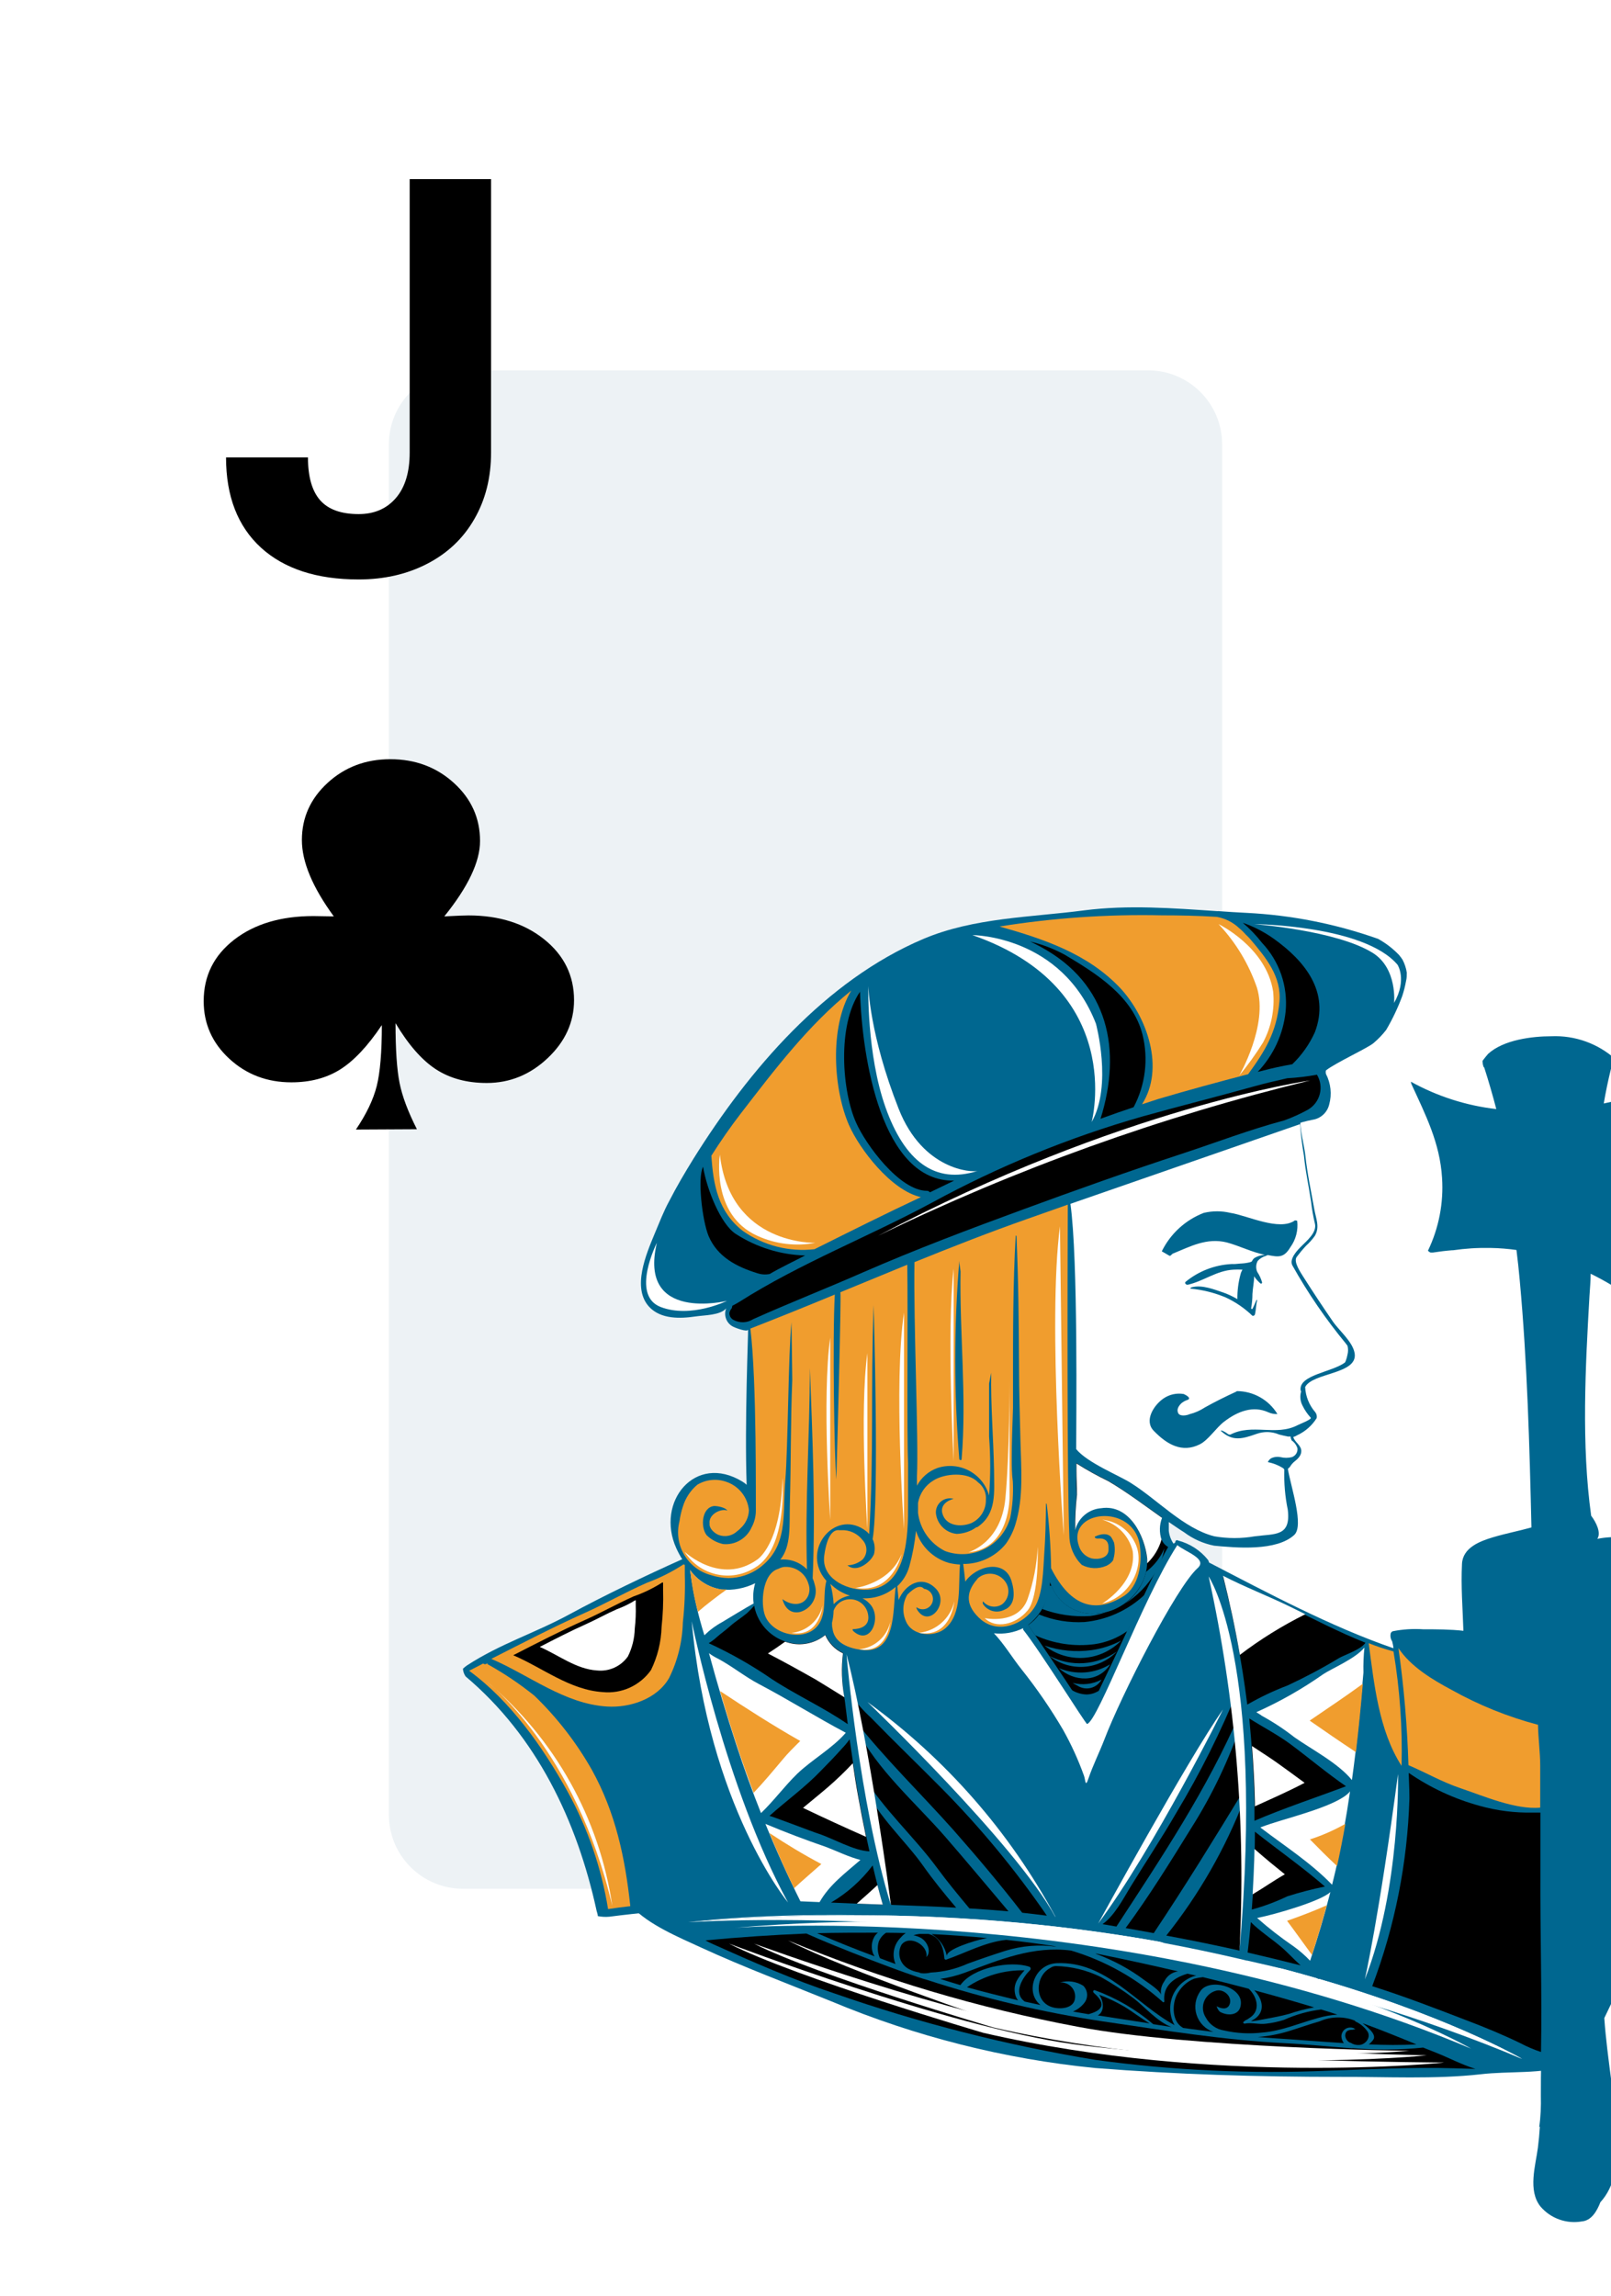 <svg width="87" height="124" viewBox="0 0 87 124" fill="none" xmlns="http://www.w3.org/2000/svg">
<g filter="url(#filter0_d)">
<path d="M1 4C1 1.791 2.791 0 5 0H82C84.209 0 86 1.791 86 4V118C86 120.209 84.209 122 82 122H5C2.791 122 1 120.209 1 118V4Z" fill="white"/>
</g>
<path d="M21 24C21 21.791 22.791 20 25 20H62C64.209 20 66 21.791 66 24V98C66 100.209 64.209 102 62 102H25C22.791 102 21 100.209 21 98V24Z" fill="#EDF2F5"/>
<path d="M22.124 9.672H26.519V24.438C26.519 25.795 26.216 26.996 25.61 28.041C25.015 29.076 24.17 29.877 23.076 30.443C21.982 31.01 20.747 31.293 19.37 31.293C17.114 31.293 15.356 30.722 14.097 29.579C12.837 28.427 12.207 26.801 12.207 24.701H16.631C16.631 25.746 16.851 26.518 17.29 27.016C17.73 27.514 18.423 27.763 19.37 27.763C20.21 27.763 20.879 27.475 21.377 26.898C21.875 26.322 22.124 25.502 22.124 24.438V9.672Z" fill="black"/>
<path d="M22.515 60.983L19.22 61C19.788 60.162 20.163 59.376 20.347 58.642C20.53 57.908 20.621 56.814 20.621 55.358C19.863 56.488 19.116 57.285 18.377 57.751C17.638 58.217 16.758 58.45 15.735 58.45C14.422 58.45 13.304 58.025 12.383 57.175C11.461 56.325 11 55.288 11 54.065C11 52.703 11.549 51.597 12.648 50.746C13.746 49.896 15.173 49.471 16.929 49.471L18.027 49.489C16.878 47.917 16.303 46.543 16.303 45.367C16.303 44.156 16.767 43.125 17.695 42.275C18.623 41.425 19.75 41 21.076 41C22.427 41 23.573 41.428 24.513 42.284C25.454 43.14 25.924 44.185 25.924 45.419C25.924 46.537 25.28 47.894 23.993 49.489C24.649 49.454 25.085 49.437 25.299 49.437C26.954 49.437 28.317 49.868 29.39 50.729C30.463 51.591 31 52.686 31 54.013C31 55.201 30.527 56.243 29.58 57.14C28.633 58.036 27.534 58.485 26.284 58.485C25.211 58.485 24.296 58.237 23.538 57.743C22.781 57.248 22.054 56.418 21.36 55.254C21.36 56.686 21.433 57.763 21.578 58.485C21.723 59.207 22.035 60.039 22.515 60.983Z" fill="black"/>
<g clip-path="url(#clip0)">
<path d="M34.187 102.64C35.494 102.162 36.92 102.095 38.298 101.985C40.54 101.771 42.793 101.696 45.045 101.76C49.819 101.887 54.582 102.273 59.314 102.917C64.099 103.635 68.885 104.525 73.45 106.075C75.731 106.832 77.968 107.718 80.149 108.729C81.278 109.256 82.417 109.758 83.498 110.38C83.856 110.626 84.197 110.896 84.518 111.188C84.603 111.295 84.671 111.414 84.719 111.542C83.23 112.021 81.498 111.834 79.933 112.021C77.493 112.293 74.832 112.15 72.368 112.159C67.942 112.159 63.559 112.03 59.142 111.681C54.244 111.195 49.447 109.982 44.906 108.084C42.552 107.127 40.183 106.242 37.872 105.18C36.652 104.616 35.058 103.96 34.111 102.965C34.082 102.944 34.06 102.915 34.048 102.882C34.036 102.848 34.034 102.812 34.042 102.777C34.05 102.743 34.068 102.711 34.094 102.687C34.12 102.662 34.152 102.646 34.187 102.64Z" fill="#006790"/>
<path d="M38.508 104.993C40.647 105.95 42.815 106.907 45.049 107.648C49.64 109.249 54.359 110.451 59.156 111.241C63.328 111.813 67.543 112.008 71.751 111.824C74 111.753 76.277 111.628 78.522 111.695L79.68 111.729C78.957 111.504 78.201 111.112 77.622 110.882L76.856 110.576C75.6 110.707 74.334 110.718 73.076 110.609C73.025 110.617 72.974 110.617 72.923 110.609C71.722 110.523 70.53 110.394 69.43 110.342C66.08 110.174 62.845 109.643 59.544 109.16C56.327 108.677 53.157 107.929 50.064 106.921C49.107 106.673 45.188 105.161 43.547 104.419C41.719 104.493 39.902 104.616 38.097 104.788C38.226 104.86 38.365 104.931 38.508 104.993Z" fill="black"/>
<path d="M69.34 109.08C69.028 109.18 68.708 109.249 68.383 109.285C68.014 109.343 67.555 109.204 67.215 109.285C67.163 109.285 67.11 109.233 67.153 109.19C67.354 109.013 67.177 109.19 67.517 108.95C68.096 108.553 67.876 107.807 67.435 107.4C66.612 107.18 65.784 106.974 64.961 106.773C64.8 106.789 64.64 106.818 64.483 106.859C64.136 107.001 63.843 107.249 63.645 107.568C63.287 108.084 63.244 109.123 63.846 109.482C63.861 109.49 63.874 109.501 63.885 109.515C64.43 109.592 64.976 109.663 65.526 109.73C65.313 109.658 65.119 109.537 64.962 109.376C64.804 109.215 64.686 109.019 64.618 108.804C64.55 108.59 64.534 108.362 64.57 108.139C64.606 107.917 64.695 107.706 64.828 107.524C65.306 106.821 67.029 107.261 67.014 108.166C67.014 108.84 66.34 108.903 65.88 108.644C65.793 108.563 65.732 108.458 65.703 108.343C65.952 108.486 66.277 108.544 66.397 108.257C66.584 107.826 66.067 107.367 65.641 107.515C65.499 107.558 65.369 107.633 65.261 107.735C65.153 107.837 65.071 107.962 65.02 108.101C64.969 108.241 64.951 108.39 64.967 108.537C64.984 108.684 65.034 108.826 65.115 108.95C65.213 109.138 65.355 109.299 65.528 109.421C65.701 109.544 65.9 109.623 66.11 109.654C66.791 109.81 67.493 109.847 68.187 109.764C69.211 109.683 70.196 109.247 71.182 108.979C71.521 108.881 71.869 108.82 72.221 108.797L71.862 108.678L71.345 108.52C70.652 108.605 69.976 108.794 69.34 109.08Z" fill="black"/>
<path d="M70.967 108.405C69.895 108.079 68.813 107.773 67.732 107.481C68.21 107.96 68.378 108.721 67.622 109.108L67.555 109.151C67.703 109.151 67.856 109.118 68.033 109.089C68.564 108.984 69.086 108.902 69.608 108.759C70.051 108.607 70.505 108.489 70.967 108.405Z" fill="black"/>
<path d="M62.879 106.998C62.948 106.855 63.051 106.731 63.18 106.637C63.308 106.543 63.458 106.483 63.616 106.462C62.158 106.121 60.692 105.802 59.218 105.505H59.156C60.108 105.849 61.003 106.333 61.812 106.941C62.004 107.08 62.673 107.506 62.707 107.745C62.683 107.615 62.685 107.482 62.715 107.354C62.745 107.225 62.801 107.104 62.879 106.998Z" fill="black"/>
<path d="M62.879 108.084C62.879 108.093 62.876 108.102 62.871 108.11C62.866 108.118 62.858 108.124 62.85 108.127C62.841 108.131 62.832 108.132 62.822 108.13C62.813 108.128 62.805 108.124 62.798 108.117C61.373 106.836 59.682 105.887 57.845 105.338C55.797 105.075 54.017 105.816 52.103 106.534C51.673 106.693 51.227 106.805 50.773 106.869C51.137 106.979 51.495 107.098 51.864 107.204C52.539 106.247 54.577 105.864 55.592 106.213C55.608 106.22 55.623 106.231 55.634 106.244C55.645 106.258 55.654 106.274 55.657 106.292C55.661 106.309 55.66 106.327 55.656 106.344C55.651 106.362 55.642 106.377 55.63 106.39C55.257 106.763 54.673 107.62 55.343 108.093L56.19 108.28C55.328 107.581 55.864 106.06 57.089 106.017C59.74 105.917 61.31 108.203 63.43 109.366C63.275 109.092 63.194 108.783 63.194 108.469C63.194 108.155 63.275 107.846 63.43 107.572C63.653 107.188 64.003 106.894 64.42 106.74C64.481 106.718 64.543 106.702 64.607 106.692L64.128 106.586C63.229 106.854 62.798 107.361 62.879 108.084Z" fill="black"/>
<path d="M51.089 105.831C51.041 105.831 51.003 105.802 50.998 105.759C50.936 104.898 50.572 104.539 50.132 104.439H49.653C49.543 104.453 49.434 104.477 49.328 104.51C49.449 104.534 49.566 104.572 49.677 104.625C50.098 104.822 50.314 105.42 50.026 105.688C50.151 105.056 49.108 104.453 48.682 105.027C48.621 105.139 48.583 105.261 48.57 105.388C48.557 105.514 48.569 105.642 48.606 105.764C48.643 105.885 48.704 105.998 48.785 106.096C48.867 106.194 48.966 106.275 49.079 106.334C49.247 106.423 49.428 106.484 49.615 106.515L49.73 106.559C49.909 106.581 50.091 106.57 50.266 106.525C50.953 106.492 51.629 106.329 52.256 106.047C52.936 105.798 53.615 105.568 54.304 105.348C55.194 105.074 56.134 105 57.056 105.133L56.888 105.09C56.04 104.959 55.191 104.849 54.343 104.759C53.218 104.874 52.185 105.448 51.089 105.831Z" fill="black"/>
<path d="M53.309 104.663C52.314 104.568 51.314 104.496 50.309 104.448C50.523 104.576 50.708 104.749 50.85 104.954C50.992 105.16 51.088 105.393 51.132 105.64C51.075 105.261 52.701 104.788 53.075 104.711L53.309 104.663Z" fill="black"/>
<path d="M47.193 104.64C47.243 104.533 47.318 104.441 47.413 104.372C46.317 104.372 45.226 104.372 44.13 104.4C45.145 104.845 46.183 105.257 47.231 105.649L47.16 105.525C47.101 105.384 47.074 105.231 47.08 105.079C47.085 104.926 47.124 104.776 47.193 104.64Z" fill="black"/>
<path d="M47.854 104.376C47.675 104.49 47.536 104.657 47.457 104.855C47.368 105.151 47.39 105.469 47.52 105.75C47.802 105.855 48.079 105.965 48.362 106.065C48.259 105.825 48.232 105.559 48.283 105.303C48.334 105.047 48.462 104.812 48.649 104.63C48.726 104.538 48.816 104.457 48.917 104.391C48.563 104.381 48.209 104.381 47.854 104.376Z" fill="black"/>
<path d="M55.328 106.405C54.222 106.382 53.136 106.702 52.218 107.319C53.137 107.577 54.056 107.797 54.979 108.027C54.895 107.923 54.839 107.8 54.816 107.668C54.706 107.108 55.008 106.773 55.328 106.405Z" fill="black"/>
<path d="M58.5 107.238C58.62 107.356 58.693 107.514 58.706 107.682C58.718 107.85 58.669 108.017 58.567 108.152C58.405 108.363 58.19 108.528 57.945 108.63C58.227 108.678 58.505 108.731 58.787 108.774C59.232 108.649 59.945 108.381 59.074 107.625C59.002 107.563 59.036 107.448 59.136 107.482C60.285 107.901 61.349 108.521 62.28 109.314L63.275 109.467C62.548 109.233 61.744 108.305 61.227 107.922C60.665 107.5 60.075 107.116 59.462 106.773C58.7 106.397 57.865 106.192 57.016 106.175C56.908 106.18 56.803 106.217 56.715 106.281C55.911 106.702 55.825 108.094 56.825 108.396C57.251 108.525 58.021 108.477 58.059 107.879C58.069 107.769 58.054 107.659 58.017 107.555C57.979 107.452 57.919 107.358 57.841 107.281C57.763 107.203 57.669 107.143 57.565 107.106C57.461 107.069 57.351 107.055 57.241 107.065C57.451 107.002 57.672 106.985 57.889 107.015C58.106 107.045 58.315 107.121 58.5 107.238Z" fill="black"/>
<path d="M59.285 108.84L62.085 109.271C61.606 108.988 61.176 108.644 60.707 108.362C60.278 108.11 59.828 107.897 59.362 107.725C59.635 108.132 59.635 108.653 59.285 108.84Z" fill="black"/>
<path d="M71.263 109.16C70.694 109.323 70.139 109.524 69.574 109.696C69.038 109.858 68.486 109.963 67.928 110.007L68.746 110.069C70 110.146 71.277 110.256 72.574 110.337C72.49 110.229 72.443 110.096 72.44 109.959C72.443 109.862 72.475 109.768 72.532 109.689C72.589 109.61 72.669 109.551 72.761 109.519C72.866 109.484 72.981 109.484 73.086 109.519L73.201 109.586C73.146 109.591 73.092 109.6 73.038 109.615C72.837 109.615 72.651 109.667 72.646 109.935C72.653 110.005 72.676 110.073 72.712 110.134C72.749 110.194 72.798 110.246 72.856 110.285C72.886 110.302 72.918 110.315 72.952 110.323C73.08 110.406 73.231 110.446 73.383 110.438C73.718 110.438 74.048 110.05 73.861 109.725C73.694 109.476 73.458 109.28 73.182 109.16V109.127C72.876 109.004 72.549 108.944 72.219 108.949C71.89 108.955 71.564 109.027 71.263 109.16Z" fill="black"/>
<path d="M74.157 110.16C74.089 110.253 74.009 110.335 73.917 110.404C74.779 110.442 75.64 110.452 76.492 110.404C75.535 110.012 74.578 109.619 73.582 109.26C73.922 109.519 74.353 109.892 74.157 110.16Z" fill="black"/>
<path d="M35.963 103.669C36.547 103.96 37.097 104.276 37.662 104.573C39.485 104.396 43.51 104.128 43.605 104.171C48.461 103.955 53.327 104.256 58.119 105.07C62.325 105.821 66.421 106.917 70.531 108.06C72.257 108.567 73.948 109.184 75.594 109.906C76.015 110.088 76.293 110.179 77.212 110.528C77.556 110.657 77.896 110.782 78.231 110.916C78.914 111.252 79.625 111.529 80.355 111.743C81.781 111.822 83.211 111.684 84.595 111.332L84.475 111.251C83.43 110.594 82.338 110.017 81.207 109.524C79.052 108.512 76.849 107.608 74.604 106.816C70.029 105.219 65.378 104.348 60.593 103.496C55.807 102.645 50.979 102.363 46.175 102.167C44.136 102.087 42.094 102.127 40.059 102.286C38.193 102.43 36.322 102.406 34.514 102.951C34.954 102.822 35.571 103.477 35.963 103.669Z" fill="#006790"/>
<path d="M82.201 111.189C82.201 111.189 65.405 101.401 37.163 103.807C37.144 103.827 60.591 102.1 82.201 111.189Z" fill="white"/>
<path d="M79.445 110.633C79.445 110.633 64.611 101.985 39.671 104.109C39.671 104.109 60.343 102.578 79.445 110.633Z" fill="white"/>
<path d="M82.201 111.189C82.201 111.189 65.405 101.401 37.163 103.807C37.144 103.827 59.156 100.813 82.201 111.189Z" fill="white"/>
<path d="M78.001 111.385C78.001 111.385 65.627 112.676 53.095 109.778C53.095 109.778 42.974 106.807 39.366 104.96C39.366 104.96 51.157 109.457 57.961 110.39C64.766 111.323 78.001 111.385 78.001 111.385Z" fill="white"/>
<path d="M76.106 110.753C76.106 110.753 65.1 111.767 53.773 109.155C53.773 109.155 45.811 106.462 42.557 104.793C47.596 106.883 52.838 108.445 58.2 109.452C64.306 110.61 76.106 110.753 76.106 110.753Z" fill="white"/>
<path d="M77.048 110.997C77.048 110.997 65.415 112.212 53.644 109.49C53.644 109.49 44.131 106.697 40.724 104.965C40.724 104.965 51.672 108.973 58.065 109.854C64.458 110.734 77.048 110.997 77.048 110.997Z" fill="white"/>
<path d="M25.225 89.935C27.034 88.758 28.871 88.203 30.771 87.17C32.599 86.175 34.886 85.079 36.843 84.204C36.722 84.014 36.615 83.816 36.523 83.611C35.389 81.109 37.542 78.444 40.102 80.018C40.181 80.066 40.255 80.122 40.322 80.186C40.203 76.866 40.418 71.814 40.399 71.824V71.795C40.399 71.977 39.628 71.685 39.532 71.613C39.376 71.516 39.258 71.367 39.201 71.192C39.143 71.017 39.149 70.828 39.217 70.657C38.886 71.039 38.04 71.02 37.571 71.092C36.733 71.216 35.695 71.25 35.063 70.58C34.106 69.556 34.905 67.71 35.35 66.634C35.604 66.041 35.829 65.428 36.145 64.854C36.542 64.079 36.987 63.324 37.446 62.582C40.456 57.76 44.566 52.953 49.868 50.704C52.601 49.551 55.654 49.542 58.539 49.164C60.913 48.858 63.358 49.044 65.76 49.207C65.787 49.2 65.815 49.2 65.841 49.207C66.32 49.241 66.827 49.274 67.315 49.298C69.741 49.418 72.137 49.892 74.426 50.704C74.844 50.936 75.225 51.229 75.555 51.575C75.62 51.653 75.681 51.734 75.737 51.819C75.856 52.04 75.935 52.279 75.972 52.527C75.972 52.675 75.972 52.824 75.933 52.972C75.884 53.247 75.815 53.519 75.728 53.785C75.493 54.422 75.202 55.037 74.857 55.622C74.655 55.881 74.427 56.118 74.177 56.33C73.866 56.598 72.115 57.401 71.603 57.808C71.591 57.868 71.591 57.93 71.603 57.99C71.871 58.502 71.934 59.097 71.78 59.654C71.728 59.864 71.616 60.054 71.456 60.199C71.297 60.345 71.098 60.44 70.885 60.472C70.698 60.506 70.512 60.554 70.33 60.602L70.22 60.64C70.249 61.228 70.435 61.864 70.497 62.424C70.598 63.381 70.803 64.338 70.976 65.294C71.072 65.84 71.282 66.251 71.014 66.729C70.876 66.927 70.715 67.108 70.536 67.27C70.356 67.463 70.187 67.666 70.028 67.877C69.832 68.141 70.244 68.724 70.406 68.987C70.914 69.786 71.43 70.566 71.966 71.346C72.32 71.867 73.062 72.46 73.158 73.096C73.32 74.221 70.885 74.12 70.483 74.905C70.507 75.408 70.701 75.889 71.033 76.268C71.067 76.312 71.091 76.364 71.103 76.418C71.116 76.472 71.116 76.529 71.105 76.584C70.852 76.986 70.488 77.307 70.057 77.507C69.991 77.55 69.918 77.582 69.842 77.603C69.899 77.847 70.201 78.009 70.263 78.267C70.325 78.526 70.143 78.746 69.918 78.918C69.814 79.001 69.726 79.103 69.66 79.219C69.642 79.243 69.619 79.263 69.593 79.277L69.55 79.334C69.727 80.348 70.425 82.386 69.899 82.888C68.942 83.778 66.774 83.592 65.564 83.472C64.975 83.355 64.421 83.106 63.942 82.745C63.664 82.573 63.391 82.381 63.119 82.195C63.119 82.357 63.119 82.52 63.119 82.673C63.147 82.922 63.236 83.16 63.377 83.367L63.473 83.29C63.469 83.271 63.471 83.251 63.478 83.233C63.486 83.215 63.499 83.2 63.516 83.19C63.529 83.179 63.545 83.174 63.561 83.174C63.578 83.174 63.594 83.179 63.607 83.19C64.25 83.355 64.823 83.724 65.238 84.242C65.266 84.284 65.284 84.331 65.291 84.381C68.492 86.041 71.861 87.839 75.249 89.011C75.249 88.892 75.206 88.763 75.182 88.638C75.141 88.577 75.113 88.508 75.099 88.436C75.085 88.364 75.086 88.289 75.101 88.217C75.109 88.189 75.123 88.163 75.143 88.141C75.163 88.12 75.188 88.103 75.216 88.093C75.757 87.986 76.311 87.95 76.862 87.988C77.584 87.988 78.297 87.988 79.029 88.069C78.991 86.864 78.891 85.677 78.953 84.453C78.996 83.582 79.91 83.233 80.632 83.017C81.355 82.802 82.025 82.678 82.704 82.487C82.599 78.038 82.479 73.589 82.073 69.155C82.025 68.605 81.963 68.054 81.895 67.504C81.436 67.439 80.972 67.402 80.508 67.394H80.45C79.788 67.381 79.125 67.423 78.469 67.519H78.412C78.058 67.547 77.718 67.59 77.374 67.643H77.259C77.204 67.622 77.154 67.587 77.115 67.543C77.704 66.318 77.966 64.962 77.876 63.606C77.761 61.721 76.986 60.209 76.225 58.549C76.211 58.506 76.199 58.461 76.192 58.416C77.617 59.206 79.185 59.709 80.805 59.894C80.632 59.219 80.369 58.31 80.154 57.65C80.14 57.642 80.129 57.63 80.12 57.617C80.08 57.511 80.061 57.399 80.063 57.287C80.159 57.162 80.254 57.038 80.359 56.918C81.192 56.148 82.752 55.962 83.781 55.962C85.054 55.908 86.297 56.354 87.245 57.205C87.259 57.227 87.267 57.253 87.267 57.279C87.267 57.306 87.259 57.331 87.245 57.353C87.175 57.487 87.091 57.614 86.996 57.731C86.843 58.349 86.714 58.97 86.609 59.592C87.649 59.383 88.658 59.038 89.609 58.569C89.631 58.573 89.654 58.573 89.676 58.569C90.504 58.239 91.249 57.731 91.858 57.081C92.137 56.777 92.384 56.445 92.595 56.091C92.841 55.755 93.048 55.392 93.212 55.01H93.246C95.002 57.392 95.691 60.774 95.926 63.625C96.241 67.514 95.619 71.786 93.509 75.158C93.405 75.298 93.291 75.431 93.169 75.555C92.604 74.237 91.711 73.084 90.576 72.207C89.85 71.493 89.076 70.83 88.26 70.221C87.519 69.673 86.729 69.192 85.901 68.786C85.901 69.183 85.862 69.576 85.838 69.973C85.618 73.799 85.394 78.028 85.929 81.855C86.202 82.214 86.48 82.783 86.26 83.104C86.721 83.011 87.193 82.987 87.662 83.032C88.035 83.065 88.71 83.214 88.901 83.592C89.284 84.352 89.279 85.318 88.25 85.438C88.548 85.672 88.774 85.984 88.903 86.341C89.032 86.697 89.057 87.082 88.978 87.452C88.943 87.619 88.862 87.772 88.743 87.894C88.624 88.016 88.473 88.102 88.308 88.141C88.449 88.272 88.557 88.435 88.623 88.617C88.688 88.798 88.71 88.992 88.686 89.184C88.662 89.318 88.612 89.447 88.538 89.562C88.464 89.677 88.368 89.776 88.255 89.853C88.98 90.058 89.683 90.337 90.351 90.686C91.047 90.957 91.711 91.303 92.332 91.719L92.653 91.992C92.126 95.818 90.82 99.444 89.303 102.994C88.442 105.017 87.59 107.031 86.638 108.983C86.791 111.207 87.241 113.408 87.327 115.637C87.379 116.866 87.202 118.077 86.427 118.928C86.24 119.406 85.949 119.923 85.417 119.966C85.01 120.036 84.591 119.999 84.202 119.859C83.813 119.719 83.467 119.481 83.197 119.167C82.494 118.301 82.929 116.938 83.053 115.977C83.101 115.599 83.135 115.221 83.159 114.843L83.125 114.881C83.2 114.317 83.228 113.747 83.212 113.178C83.212 112.518 83.212 111.858 83.24 111.207V111.04C82.053 110.337 80.312 109.944 79.072 109.471C77.374 108.825 75.67 108.213 73.947 107.658C73.924 107.668 73.898 107.67 73.874 107.662C73.85 107.654 73.83 107.637 73.818 107.615C73.18 107.414 72.542 107.223 71.904 107.041L71.296 106.869H71.229H71.196C70.473 106.438 69.473 106.39 68.689 106.184L67.353 105.878H67.32L66.904 105.778C65.569 105.467 64.219 105.185 62.87 104.931C62.472 104.78 62.06 104.668 61.64 104.596C60.836 104.486 60.032 104.372 59.247 104.233C57.812 103.989 56.348 103.754 54.888 103.601C53.285 103.448 51.677 103.405 50.069 103.29C48.841 103.18 47.606 103.166 46.375 103.247C45.873 103.247 45.366 103.209 44.868 103.18L43.681 103.128C43.37 103.046 43.05 103.128 42.748 103.051C42.721 103.045 42.692 103.045 42.665 103.052C42.637 103.058 42.612 103.071 42.59 103.09C39.356 102.952 36.115 103.093 32.905 103.51C32.697 103.529 32.488 103.518 32.283 103.477C32.283 103.381 32.245 103.29 32.221 103.2C31.163 98.33 28.986 93.771 25.144 90.533C25.059 90.41 25.009 90.266 25 90.116C25.07 90.05 25.146 89.99 25.225 89.935Z" fill="#006790"/>
<path d="M39.206 80.018C38.952 79.93 38.681 79.899 38.413 79.927C38.145 79.955 37.886 80.042 37.656 80.181C37.286 80.492 37.015 80.905 36.876 81.367C36.792 81.625 36.731 81.889 36.694 82.157C36.537 82.766 36.627 83.411 36.943 83.955C37.259 84.498 37.776 84.895 38.383 85.06C38.693 85.16 39.015 85.214 39.34 85.223C39.924 85.219 40.494 85.037 40.972 84.701C42.608 83.525 42.254 81.779 42.407 79.966C42.56 78.153 42.565 73.216 42.742 71.403C42.742 71.403 42.79 74.503 42.785 74.522C42.694 76.751 42.718 78.985 42.656 81.219C42.623 82.348 42.742 83.472 42.144 84.223C42.408 84.199 42.674 84.234 42.922 84.326C43.17 84.418 43.395 84.564 43.58 84.754C43.47 81.138 43.728 77.502 43.738 73.886C43.876 77.627 44.049 81.487 43.886 85.233C43.933 85.34 43.97 85.453 43.996 85.567C44.044 85.716 44.063 85.873 44.049 86.029C44.036 86.185 43.991 86.337 43.918 86.475C43.845 86.614 43.745 86.736 43.623 86.835C43.502 86.933 43.362 87.007 43.211 87.05C42.685 87.17 42.374 86.821 42.254 86.357C42.685 86.692 43.345 86.768 43.623 86.223C43.676 86.118 43.707 86.002 43.713 85.885C43.72 85.767 43.702 85.649 43.661 85.539C43.58 85.248 43.397 84.996 43.146 84.829C42.895 84.661 42.592 84.589 42.292 84.625C42.199 84.647 42.109 84.681 42.025 84.725C41.163 84.984 41.068 86.591 41.312 87.242C41.742 88.385 43.781 88.753 44.331 87.51C44.623 86.849 44.441 86.074 44.628 85.371C44.539 85.27 44.459 85.161 44.388 85.046C43.431 83.458 45.226 81.482 46.781 82.692C46.838 82.739 46.891 82.79 46.939 82.846C47.202 78.406 47.011 75.221 47.178 70.475C47.178 70.475 47.494 80.999 47.126 83.118C47.244 83.374 47.269 83.663 47.197 83.936C47.135 84.07 47.049 84.192 46.944 84.295C46.585 84.654 46.106 84.826 45.767 84.534C46.065 84.524 46.351 84.414 46.58 84.223C46.715 84.08 46.79 83.891 46.79 83.695C46.79 83.498 46.715 83.309 46.58 83.166C46.444 82.991 46.268 82.851 46.066 82.758C45.865 82.666 45.644 82.623 45.422 82.635H45.326C44.991 82.592 44.661 82.922 44.513 84.003C44.35 85.209 45.633 85.831 46.647 85.854C49.04 85.912 49.04 82.831 49.04 81.214C49.04 80.482 49.04 79.746 49.04 79.009C48.963 77.464 49.039 70.786 48.996 68.299L45.384 69.786C45.436 70.126 45.202 78.65 45.164 79.894C45.058 78.755 44.953 72.278 45.082 69.911C43.57 70.537 42.048 71.154 40.522 71.748C40.876 74.589 40.809 81.248 40.819 81.535C40.825 81.869 40.745 82.198 40.584 82.492C40.455 82.781 40.238 83.023 39.964 83.183C39.691 83.344 39.374 83.415 39.058 83.386C38.72 83.314 38.41 83.149 38.163 82.908C37.814 82.468 37.895 81.377 38.589 81.329C38.713 81.329 39.182 81.401 39.278 81.578C38.943 81.444 38.249 81.774 38.321 82.286C38.292 82.539 38.57 82.793 38.799 82.889C38.97 82.956 39.156 82.972 39.336 82.937C39.516 82.901 39.682 82.815 39.814 82.688L39.91 82.611C39.932 82.596 39.952 82.576 39.967 82.554C40.11 82.431 40.226 82.28 40.308 82.11C40.39 81.941 40.437 81.757 40.445 81.568C40.413 81.217 40.278 80.883 40.058 80.608C39.838 80.332 39.542 80.127 39.206 80.018Z" fill="#F09D2E"/>
<path d="M46.065 88.07C46.065 88.07 46.022 87.979 46.065 87.979C46.438 87.979 46.969 87.831 46.888 87.242C46.869 87.073 46.807 86.911 46.707 86.772C46.607 86.634 46.473 86.524 46.317 86.453C46.162 86.382 45.991 86.353 45.821 86.368C45.651 86.383 45.487 86.442 45.347 86.539C45.196 86.65 45.081 86.803 45.017 86.979C45.014 87.2 44.984 87.42 44.931 87.635C44.931 87.745 44.931 87.85 44.959 87.96C45.069 88.75 45.849 89.008 46.51 89.099C48.424 89.357 48.204 86.96 48.371 85.697C47.874 86.125 47.232 86.346 46.577 86.314C46.717 86.383 46.843 86.477 46.95 86.592C47.673 87.295 47.012 88.956 46.065 88.07Z" fill="#F09D2E"/>
<path d="M45.897 86.17C45.5 86.046 45.139 85.828 44.844 85.534C44.939 85.894 44.999 86.263 45.021 86.634C45.254 86.387 45.562 86.224 45.897 86.17Z" fill="#F09D2E"/>
<path d="M43.054 95.79C43.834 95.039 44.968 94.403 45.676 93.575C44.092 92.738 42.575 91.781 40.992 90.949C40.216 90.542 39.556 89.992 38.767 89.571C38.598 89.49 38.437 89.392 38.288 89.279C38.738 90.944 39.231 92.596 39.767 94.235C40.178 95.492 40.621 96.718 41.097 97.914C41.791 97.249 42.365 96.46 43.054 95.79Z" fill="white"/>
<path d="M41.551 98.067C41.585 98.038 43.987 98.966 44.197 99.024C45.02 99.296 46.111 99.947 46.954 99.981C46.733 98.986 46.537 97.986 46.36 96.996C46.183 96.005 46.03 94.953 45.882 93.929C45.752 94.112 45.608 94.285 45.451 94.446C45.097 94.848 44.719 95.23 44.341 95.618C43.484 96.517 42.475 97.239 41.551 98.067Z" fill="black"/>
<path d="M41.695 90.686C43.025 91.556 44.47 92.207 45.782 93.111L45.624 91.839C45.463 90.99 45.432 90.123 45.533 89.265C45.103 89.066 44.762 88.715 44.576 88.28C44.341 88.47 44.071 88.61 43.78 88.692C43.49 88.775 43.186 88.797 42.886 88.758C42.357 88.69 41.862 88.455 41.474 88.088C41.087 87.721 40.825 87.24 40.728 86.715C40.608 86.855 40.48 86.987 40.346 87.112C40.049 87.361 39.714 87.562 39.427 87.82C39.14 88.079 38.948 88.198 38.723 88.399C38.586 88.527 38.435 88.641 38.274 88.739C39.468 89.288 40.613 89.939 41.695 90.686Z" fill="black"/>
<path d="M37.461 63.568C37.288 63.859 36.929 64.596 36.762 64.897C36.13 65.962 35.659 67.115 35.365 68.318C35.226 68.944 34.977 70.145 35.709 70.509C35.9 70.603 36.106 70.663 36.317 70.686C37.303 71.044 38.743 70.566 39.557 70.016C39.614 70.016 39.671 69.978 39.729 69.949C40.166 69.75 40.572 69.489 40.935 69.174L40.332 69.05C39.898 68.947 39.493 68.75 39.143 68.474C38.794 68.198 38.508 67.849 38.308 67.452C37.83 66.615 37.576 65.67 37.571 64.706C37.514 64.329 37.477 63.949 37.461 63.568Z" fill="#006790"/>
<path d="M59.434 60.416C60.022 60.201 60.616 59.995 61.219 59.794C61.858 58.587 62.029 57.187 61.697 55.862C61.166 53.791 59.214 52.58 57.496 51.557C56.909 51.239 56.283 51 55.634 50.844C55.826 50.94 56.017 51.031 56.209 51.136C59.883 53.131 60.592 56.718 59.434 60.416Z" fill="black"/>
<path d="M65.707 49.514C64.702 49.452 63.707 49.432 62.745 49.432C59.811 49.368 56.877 49.57 53.979 50.035C56.371 50.71 58.764 51.509 60.52 53.384C61.956 54.948 62.913 57.689 61.673 59.636L62.554 59.349C64.162 58.871 65.779 58.435 67.406 58.01C68.291 56.785 68.942 55.78 69.095 54.101C69.219 52.748 68.358 51.709 67.549 50.753C67.469 50.658 67.383 50.569 67.291 50.485C67.178 50.356 67.055 50.236 66.922 50.126C66.587 49.806 66.164 49.593 65.707 49.514Z" fill="#F09D2E"/>
<path d="M69.43 54.618C69.303 55.843 68.772 56.992 67.922 57.885L68.142 57.832C68.697 57.684 69.243 57.569 69.788 57.473C70.302 56.979 70.716 56.391 71.009 55.742C71.841 53.551 70.434 51.872 68.793 50.7C68.278 50.331 67.712 50.04 67.114 49.834C67.497 50.157 67.845 50.519 68.152 50.915C68.616 51.406 68.97 51.99 69.191 52.628C69.411 53.267 69.492 53.945 69.43 54.618Z" fill="black"/>
<path d="M75.167 54.426C75.497 53.737 75.909 52.714 75.507 52.035C74.334 50.293 70.812 50.03 68.994 49.791C68.377 49.71 67.74 49.652 67.08 49.605C68.833 50.115 70.319 51.286 71.224 52.872C71.549 53.534 71.694 54.27 71.645 55.006C71.597 55.742 71.356 56.453 70.947 57.067C70.899 57.079 70.857 57.105 70.825 57.142C70.793 57.178 70.774 57.224 70.769 57.273L70.707 57.344H70.774C70.774 57.387 70.827 57.416 70.899 57.407C72.813 57.053 74.311 56.206 75.167 54.426Z" fill="#006790"/>
<path d="M70.641 59.923C70.797 59.831 70.933 59.709 71.042 59.565C71.15 59.42 71.229 59.255 71.274 59.08C71.318 58.905 71.328 58.722 71.301 58.544C71.275 58.365 71.213 58.193 71.12 58.038C70.59 58.136 70.055 58.2 69.517 58.229C68.923 58.363 68.335 58.497 67.775 58.655C65.751 59.219 63.712 59.731 61.688 60.296C57.74 61.424 53.928 62.985 50.324 64.95C46.878 66.806 43.251 68.198 39.93 70.303C39.81 70.379 39.681 70.447 39.552 70.513C39.539 70.558 39.528 70.602 39.519 70.647C39.458 70.717 39.415 70.801 39.394 70.891C39.387 70.972 39.405 71.052 39.445 71.123C39.486 71.193 39.546 71.249 39.619 71.284C39.782 71.371 39.966 71.413 40.151 71.406C40.336 71.398 40.516 71.341 40.672 71.241C42.639 70.36 44.663 69.566 46.61 68.71C49.481 67.457 52.352 66.376 55.262 65.309C58.104 64.266 60.975 63.242 63.875 62.291C65.693 61.693 67.497 60.999 69.354 60.506C69.797 60.345 70.228 60.15 70.641 59.923Z" fill="black"/>
<path d="M65.568 82.965C66.296 83.093 67.041 83.093 67.769 82.965C68.856 82.822 69.722 82.994 69.545 81.53C69.399 80.822 69.336 80.1 69.358 79.377C69.348 79.344 69.328 79.313 69.301 79.291C69.046 79.13 68.764 79.018 68.468 78.961C68.507 78.866 68.578 78.788 68.669 78.741C68.819 78.675 68.986 78.656 69.147 78.689C69.352 78.741 69.566 78.741 69.769 78.689C69.866 78.654 69.948 78.588 70.002 78.501C70.056 78.415 70.079 78.312 70.066 78.21C70.012 78.039 69.903 77.891 69.755 77.789C69.722 77.723 69.701 77.652 69.693 77.579H69.554C69.382 77.545 69.224 77.507 69.076 77.469C68.694 77.306 68.266 77.293 67.875 77.43C67.109 77.698 66.559 77.875 65.918 77.258C65.942 77.251 65.969 77.251 65.994 77.258C66.109 77.305 66.217 77.368 66.315 77.445C66.346 77.466 66.383 77.476 66.42 77.474C66.428 77.471 66.436 77.471 66.444 77.474C67.626 76.861 68.908 77.569 70.061 76.971C70.21 76.895 70.865 76.646 70.784 76.56C70.607 76.367 70.459 76.15 70.344 75.914C70.281 75.796 70.241 75.667 70.228 75.534C70.215 75.401 70.228 75.267 70.267 75.139C70.247 75.117 70.235 75.088 70.234 75.058C70.167 74.245 71.928 74.101 72.626 73.585C72.646 73.558 72.662 73.529 72.674 73.498C72.716 73.387 72.748 73.271 72.77 73.154C72.81 72.997 72.81 72.832 72.77 72.676L72.669 72.542C71.589 71.231 70.629 69.828 69.798 68.346C69.597 67.993 70.071 67.509 70.277 67.304C70.559 67.017 71.133 66.557 71.009 66.074C70.916 65.686 70.848 65.293 70.803 64.897C70.683 64.07 70.497 63.252 70.42 62.42C70.319 61.853 70.249 61.281 70.21 60.707C66.053 62.152 61.919 63.587 57.807 65.012C58.228 68.002 58.118 76.871 58.118 78.258C58.735 79.009 60.467 79.693 61.084 80.095C62.506 80.985 63.917 82.539 65.568 82.965Z" fill="white"/>
<path d="M63.578 83.443C61.664 86.428 59.305 92.934 58.707 93.101C58.625 93.101 56.166 89.15 55.257 88.012C55.247 87.984 55.247 87.954 55.257 87.926C54.768 88.169 54.219 88.265 53.677 88.203C54.233 88.791 54.673 89.533 55.166 90.15C55.991 91.184 56.741 92.276 57.41 93.417C57.852 94.206 58.228 95.03 58.534 95.881C58.625 96.11 58.601 96.584 58.783 96.039C59.022 95.331 59.367 94.647 59.635 93.953C60.539 91.576 63.52 85.716 64.674 84.687C65.234 84.185 64.037 83.817 63.578 83.443Z" fill="white"/>
<path d="M73.914 88.739C74.211 90.954 74.46 93.451 75.689 95.364C75.742 93.295 75.596 91.225 75.254 89.184C74.799 89.064 74.355 88.911 73.914 88.739Z" fill="#F09D2E"/>
<path d="M76.062 95.326C77.019 95.733 77.875 96.235 78.871 96.57C80.057 96.967 81.842 97.747 83.177 97.618C83.177 96.852 83.177 96.087 83.177 95.321C83.177 94.68 83.072 93.886 83.058 93.145C81.43 92.715 79.862 92.082 78.392 91.26C77.378 90.719 76.186 90.011 75.521 89.002C75.817 91.099 75.997 93.21 76.062 95.326Z" fill="#F09D2E"/>
<path d="M79.058 88.327C78.282 88.413 77.488 88.394 76.708 88.413C76.338 88.42 75.968 88.455 75.603 88.519C76.781 89.861 78.255 90.911 79.909 91.586C79.115 90.835 79.043 90.15 79.053 88.925C79.062 88.705 79.058 88.528 79.058 88.327Z" fill="#006790"/>
<path d="M79.167 109.093C80.153 109.466 81.153 109.877 82.1 110.337C82.46 110.527 82.834 110.687 83.22 110.815C83.278 107.605 83.172 104.376 83.187 101.162C83.187 100.071 83.187 98.98 83.187 97.885H82.775C81.805 97.906 80.838 97.784 79.904 97.521C78.537 97.147 77.243 96.546 76.076 95.742C76.105 96.46 76.119 96.981 76.114 97.129C76.01 100.594 75.33 104.018 74.105 107.261C75.813 107.801 77.478 108.442 79.167 109.093Z" fill="black"/>
<path d="M72.554 106.769C72.994 106.898 73.435 107.037 73.87 107.175C74.902 103.504 75.503 99.725 75.66 95.915C74.833 94.934 74.242 93.777 73.932 92.533C73.697 94.992 73.322 97.435 72.808 99.852C72.408 102.07 71.859 104.26 71.166 106.405C71.635 106.51 72.104 106.635 72.554 106.769Z" fill="#006790"/>
<path d="M67.769 98.918C67.769 100.301 67.712 101.712 67.602 103.123C68.26 102.944 68.901 102.705 69.516 102.41C70.184 102.197 70.863 102.02 71.55 101.88C70.334 100.827 69.028 99.913 67.769 98.918Z" fill="black"/>
<path d="M71.938 101.784C72.004 101.511 72.076 101.234 72.138 100.956C72.454 99.56 72.703 98.148 72.909 96.737C72.502 97.297 70.736 97.833 70.335 97.962C69.602 98.201 68.794 98.407 68.061 98.689C69.397 99.708 70.775 100.583 71.938 101.784Z" fill="white"/>
<path d="M67.745 97.316C67.745 97.651 67.745 97.99 67.745 98.33C69.358 97.636 71.042 97.086 72.688 96.464C71.664 95.761 70.674 94.924 69.683 94.187C68.98 93.671 68.2 93.269 67.468 92.805C67.606 94.278 67.707 95.771 67.745 97.316Z" fill="black"/>
<path d="M68.105 92.638C68.736 92.98 69.338 93.376 69.904 93.819C70.823 94.47 72.258 95.206 73.009 96.13C73.277 94.216 73.464 92.255 73.631 90.322C73.62 89.872 73.638 89.421 73.684 88.973C73.206 89.567 71.938 90.097 71.464 90.409C70.327 91.209 69.115 91.897 67.846 92.465C68.033 92.58 68.195 92.681 68.105 92.638Z" fill="white"/>
<path d="M70.751 105.888C71.157 104.668 71.526 103.429 71.846 102.176C71.368 102.654 68.894 103.381 67.889 103.578C68.51 104.127 69.166 104.636 69.851 105.104C70.175 105.336 70.476 105.598 70.751 105.888Z" fill="white"/>
<path d="M70.742 99.335C71.407 99.12 72.048 98.838 72.656 98.493C72.522 99.254 72.373 100.014 72.206 100.775C71.694 100.301 71.215 99.818 70.742 99.335Z" fill="#F09D2E"/>
<path d="M70.727 92.92C71.684 92.265 72.641 91.629 73.598 90.93C73.493 92.16 73.368 93.394 73.225 94.623C72.373 94.059 71.545 93.489 70.727 92.92Z" fill="#F09D2E"/>
<path d="M69.507 103.731C70.234 103.477 70.943 103.204 71.651 102.893C71.405 103.793 71.139 104.686 70.852 105.573C70.407 104.97 69.962 104.338 69.507 103.731Z" fill="#F09D2E"/>
<path d="M70.238 106.138C69.865 105.803 69.516 105.41 69.133 105.094C68.63 104.673 68.023 104.276 67.549 103.802C67.501 104.353 67.444 104.898 67.377 105.444C68.334 105.664 69.287 105.895 70.238 106.138Z" fill="black"/>
<path d="M67.358 92.054C68.055 91.652 68.783 91.306 69.535 91.021C70.478 90.582 71.397 90.094 72.287 89.557C72.584 89.375 73.45 89.107 73.722 88.739C73.722 88.739 73.722 88.705 73.722 88.691H73.68C72.306 88.141 70.971 87.447 69.655 86.806C68.502 86.242 67.219 85.749 66.042 85.142C66.625 87.416 67.065 89.725 67.358 92.054Z" fill="black"/>
<path d="M67.645 102.301C67.693 101.483 67.731 100.665 67.746 99.851C68.037 100.105 68.329 100.358 68.626 100.602L69.387 101.22C68.793 101.555 68.248 101.947 67.645 102.301Z" fill="white"/>
<path d="M67.77 97.547C67.77 97.47 67.77 97.394 67.77 97.317C67.746 96.288 67.689 95.283 67.612 94.293C68.052 94.585 68.497 94.867 68.914 95.159C69.43 95.527 69.942 95.9 70.454 96.279C69.564 96.748 68.655 97.145 67.77 97.547Z" fill="white"/>
<path d="M66.957 89.37C66.708 87.935 66.411 86.543 66.047 85.098C67.225 85.706 68.507 86.199 69.66 86.763L70.493 87.174C69.247 87.793 68.063 88.528 66.957 89.37Z" fill="white"/>
<path d="M66.936 105.338C67.132 102.836 67.185 100.31 67.19 97.823C67.19 97.617 67.19 97.402 67.19 97.191C66.169 99.837 64.751 102.311 62.984 104.529C64.323 104.778 65.63 105.046 66.936 105.338Z" fill="black"/>
<path d="M62.305 104.396C63.999 101.861 65.592 99.273 67.186 96.656C67.186 95.465 67.119 94.264 67.037 93.054C66.367 95.041 65.46 96.941 64.338 98.713C63.2 100.555 62.066 102.387 60.788 104.123L62.305 104.396Z" fill="black"/>
<path d="M60.29 104.041C62.721 100.32 65.2 96.612 66.956 92.532C66.965 92.515 66.978 92.5 66.994 92.489C66.961 92.054 66.918 91.628 66.875 91.202C65.933 93.518 64.814 95.757 63.525 97.899C62.736 99.267 61.855 100.583 61.032 101.927C60.659 102.544 60.175 103.472 59.539 103.912L60.29 104.041Z" fill="black"/>
<path d="M59.304 103.879C60.491 101.765 61.974 99.76 63.233 97.66C63.97 96.431 64.602 95.14 65.252 93.867C65.68 93.093 66.061 92.294 66.396 91.475C66.512 91.199 66.651 90.934 66.812 90.681C66.697 89.725 66.214 85.859 65.937 85.051C65.664 84.907 65.396 84.759 65.138 84.601C61.888 88.079 59.295 96.283 58.678 96.685C58.591 96.742 54.404 89.844 53.002 88.074C52.605 87.873 52.293 87.537 52.122 87.127C52.093 87.411 51.998 87.685 51.847 87.927C51.695 88.17 51.489 88.374 51.246 88.524C51.013 88.658 50.755 88.742 50.487 88.77C50.22 88.798 49.95 88.769 49.694 88.686C49.439 88.602 49.204 88.466 49.005 88.285C48.805 88.105 48.646 87.885 48.538 87.639C48.533 87.969 48.444 88.292 48.28 88.578C48.116 88.864 47.881 89.103 47.599 89.274C47.316 89.444 46.995 89.54 46.666 89.552C46.336 89.564 46.009 89.491 45.715 89.342C45.717 89.905 45.766 90.466 45.863 91.021C46.495 92.112 47.777 93.049 48.638 93.891C49.772 95.034 50.945 96.115 52.031 97.297C53.834 99.227 55.489 101.29 56.983 103.468V103.497L57.304 103.54C57.984 103.659 58.644 103.774 59.304 103.879Z" fill="#006790"/>
<path d="M55.203 103.295C55.648 103.343 56.089 103.396 56.534 103.453C54.849 101 52.95 98.701 50.859 96.584C49.59 95.302 48.294 94.058 47.03 92.757C46.625 92.387 46.261 91.975 45.944 91.528C46.002 91.862 46.054 92.183 46.097 92.456C46.097 92.604 46.14 92.747 46.16 92.896C47.786 94.972 49.724 96.847 51.476 98.813C52.758 100.267 54.017 101.76 55.203 103.295Z" fill="black"/>
<path d="M54.462 103.219C53.323 101.87 52.194 100.516 51.036 99.181C49.442 97.354 47.351 95.56 46.251 93.36C46.375 94.215 46.504 95.071 46.638 95.929C47.7 97.699 49.361 99.186 50.586 100.846C51.141 101.602 51.744 102.334 52.352 103.061C53.041 103.104 53.754 103.157 54.462 103.219Z" fill="black"/>
<path d="M51.638 103.023C51.012 102.286 50.399 101.535 49.839 100.741C48.944 99.468 47.399 98.072 46.715 96.555C46.715 96.694 46.758 96.833 46.782 96.976C47.112 98.957 47.6 100.923 48.126 102.87C49.298 102.913 50.471 102.956 51.638 103.023Z" fill="black"/>
<path d="M47.672 102.856C47.471 102.157 47.294 101.449 47.127 100.741C46.516 101.55 45.751 102.232 44.877 102.746C45.801 102.789 46.715 102.823 47.672 102.856Z" fill="black"/>
<path d="M43.366 97.632C43.811 97.259 44.266 96.895 44.706 96.517C45.178 96.109 45.628 95.676 46.055 95.221C46.141 95.819 46.232 96.412 46.342 97.005C46.471 97.732 46.615 98.464 46.768 99.196C45.644 98.699 44.505 98.177 43.366 97.632Z" fill="white"/>
<path d="M45.599 91.658C45.083 91.337 44.571 91.017 44.049 90.701C43.202 90.222 42.341 89.744 41.47 89.294C41.786 89.088 42.097 88.878 42.398 88.658C42.554 88.712 42.714 88.752 42.877 88.777C43.176 88.816 43.48 88.794 43.77 88.712C44.061 88.629 44.331 88.489 44.566 88.299C44.752 88.734 45.093 89.086 45.523 89.285C45.426 90.075 45.452 90.876 45.599 91.658Z" fill="white"/>
<path d="M47.385 101.802C47.476 102.157 47.572 102.506 47.672 102.855L46.27 102.803C46.643 102.472 47.021 102.142 47.385 101.802Z" fill="white"/>
<path d="M44.26 102.721C44.805 101.765 45.662 101.147 46.466 100.444C45.829 100.282 45.198 99.966 44.619 99.746C43.508 99.363 42.417 98.952 41.336 98.497C41.913 99.913 42.544 101.307 43.226 102.678L44.26 102.721Z" fill="white"/>
<path d="M42.863 102.669C41.569 100.189 40.45 97.622 39.513 94.986C38.829 93.073 38.336 91.131 37.829 89.179C37.68 88.62 37.527 88.05 37.393 87.481C37.226 89.313 36.474 91.107 35.001 92.092C33.948 92.791 32.13 92.652 31.053 92.159C30.412 91.872 29.742 91.595 29.077 91.303C32.326 94.173 34.182 98.718 34.178 102.927C37.063 102.632 39.965 102.546 42.863 102.669Z" fill="#006790"/>
<path d="M30.656 96.761C31.741 98.733 32.479 100.877 32.838 103.099C33.236 103.037 33.638 102.984 34.039 102.941C33.757 100.301 33.236 97.88 31.963 95.579C31.126 94.103 30.082 92.755 28.862 91.576C28.066 90.935 27.215 90.363 26.321 89.868C26.318 89.847 26.318 89.826 26.321 89.806C26.309 89.824 26.294 89.839 26.275 89.851C26.257 89.862 26.237 89.87 26.215 89.872C26.194 89.875 26.172 89.873 26.151 89.867C26.131 89.86 26.112 89.849 26.096 89.834L25.335 90.227C27.575 91.867 29.317 94.35 30.656 96.761Z" fill="#F09D2E"/>
<path d="M67.852 70.212C67.852 70.188 67.9 70.212 67.895 70.212C67.823 70.465 67.832 70.738 67.77 70.987C67.76 71.014 67.74 71.036 67.715 71.049C67.689 71.061 67.659 71.063 67.632 71.054C67.211 70.648 66.726 70.315 66.196 70.068C65.586 69.812 64.941 69.651 64.282 69.59C64.286 69.572 64.295 69.555 64.309 69.542C64.323 69.529 64.34 69.521 64.359 69.518C64.913 69.37 65.564 69.633 66.086 69.81C66.342 69.903 66.589 70.02 66.823 70.159C66.817 69.71 66.873 69.263 66.99 68.829C67.012 68.737 67.048 68.648 67.096 68.566C66.936 68.558 66.776 68.558 66.617 68.566C65.694 68.614 64.995 69.193 64.134 69.384C64.047 69.384 63.956 69.293 64.028 69.222C64.725 68.651 65.584 68.316 66.483 68.265C66.523 68.26 66.563 68.26 66.603 68.265C66.765 68.265 66.928 68.236 67.081 68.231C67.23 68.222 67.377 68.198 67.522 68.16C67.552 68.15 67.582 68.136 67.608 68.117C67.638 68.046 67.686 67.983 67.746 67.935C67.918 67.834 68.112 67.776 68.311 67.767C67.608 67.624 66.957 67.289 66.258 67.098C65.167 66.825 64.277 67.318 63.325 67.705C63.287 67.744 63.247 67.781 63.205 67.815H63.153L62.741 67.576C63.209 66.624 64.019 65.882 65.009 65.5C65.481 65.387 65.973 65.387 66.445 65.5C67.33 65.629 69.096 66.514 69.938 65.902L70.053 65.926C70.115 66.434 69.982 66.947 69.68 67.361C69.335 67.94 69.038 67.887 68.464 67.777L68.33 67.834C68.171 67.882 68.029 67.974 67.919 68.097C67.87 68.187 67.843 68.287 67.839 68.389C67.835 68.491 67.854 68.592 67.895 68.686C68.012 68.86 68.101 69.053 68.158 69.255C68.158 69.312 68.11 69.341 68.067 69.308C67.936 69.198 67.821 69.069 67.727 68.925C67.727 69.246 67.651 69.571 67.636 69.882C67.636 70.143 67.612 70.404 67.564 70.662L67.617 70.704C67.703 70.59 67.77 70.379 67.852 70.212Z" fill="#006790"/>
<path d="M69.047 67.275C69.432 66.976 69.722 66.572 69.885 66.113C69.291 66.687 68.689 66.318 67.856 66.113C66.899 65.878 65.822 65.634 64.851 65.969C64.372 66.137 63.707 66.926 63.281 67.529C63.667 67.226 64.112 67.006 64.587 66.884C65.062 66.761 65.558 66.738 66.042 66.816C66.485 66.919 66.919 67.051 67.344 67.213C67.956 67.438 68.435 67.763 69.047 67.275Z" fill="#006790"/>
<path d="M62.827 75.527C63.148 75.305 63.543 75.217 63.928 75.283C64.066 75.345 64.358 75.513 64.133 75.599C64.007 75.638 63.889 75.703 63.789 75.79C63.65 75.934 63.531 76.111 63.626 76.312C63.722 76.513 64.105 76.436 64.248 76.369C64.538 76.296 64.813 76.175 65.062 76.01C65.617 75.699 66.162 75.431 66.741 75.163C66.763 75.154 66.782 75.141 66.799 75.125C67.239 75.127 67.671 75.242 68.054 75.459C68.437 75.676 68.758 75.988 68.986 76.364H69.014C68.835 76.375 68.656 76.342 68.493 76.269C67.684 75.9 66.847 76.202 66.1 76.781C65.679 77.101 65.244 77.781 64.789 78.001C63.832 78.479 63.019 78.001 62.325 77.288C61.765 76.747 62.291 75.9 62.827 75.527Z" fill="#006790"/>
<path d="M63.395 77.537C64.353 78.364 65.468 76.723 66.075 76.302C66.434 76.017 66.871 75.846 67.329 75.813C67.786 75.78 68.243 75.885 68.64 76.115C68.413 75.873 68.138 75.681 67.832 75.55C67.526 75.42 67.197 75.355 66.865 75.359C66.429 75.456 66.021 75.653 65.673 75.933C65.147 76.235 64.487 76.747 63.841 76.618C62.97 76.441 63.525 75.723 64.094 75.546C63.911 75.506 63.721 75.507 63.539 75.548C63.356 75.589 63.185 75.67 63.037 75.785C62.257 76.369 62.86 77.072 63.395 77.537Z" fill="#006790"/>
<path d="M62.741 81.946C61.784 81.272 60.856 80.564 59.841 79.966C59.249 79.68 58.674 79.361 58.119 79.009V79.406C58.119 79.837 58.119 80.263 58.147 80.693C58.073 81.328 58.041 81.967 58.052 82.606C58.131 82.287 58.309 82 58.561 81.788C58.812 81.576 59.125 81.449 59.454 81.425C60.966 81.191 61.813 82.941 61.937 84.137C62.09 85.572 60.798 87.007 59.368 87.118C58.797 87.207 58.214 87.087 57.725 86.78C57.236 86.474 56.874 86 56.707 85.448C56.69 85.894 56.575 86.332 56.371 86.729C56.166 87.127 55.878 87.475 55.525 87.749C55.525 87.749 58.396 91.949 58.683 92.532C58.779 92.724 62.33 84.773 63.086 83.544C62.569 83.272 62.54 82.487 62.741 81.946Z" fill="black"/>
<path d="M62.726 83.142C62.586 83.63 62.318 84.073 61.951 84.424C61.956 84.336 61.956 84.249 61.951 84.161C61.827 82.965 60.994 81.214 59.467 81.449C59.139 81.472 58.826 81.6 58.574 81.812C58.322 82.024 58.144 82.311 58.065 82.63C58.055 81.991 58.087 81.352 58.161 80.717C58.161 80.286 58.132 79.861 58.132 79.43V79.033C58.688 79.384 59.263 79.704 59.855 79.99C60.87 80.588 61.803 81.296 62.755 81.97C62.61 82.346 62.6 82.76 62.726 83.142Z" fill="white"/>
<path d="M58.875 87.271C57.995 87.33 57.112 87.201 56.286 86.893C56.483 86.497 56.614 86.072 56.673 85.634H56.779C56.978 86.136 57.341 86.556 57.81 86.826C58.278 87.095 58.824 87.198 59.358 87.118C59.505 87.103 59.651 87.075 59.793 87.036C59.498 87.153 59.19 87.232 58.875 87.271Z" fill="#006790"/>
<path d="M62.665 84.401L62.416 84.879C61.992 85.606 61.393 86.216 60.674 86.654C61.29 86.237 61.725 85.603 61.894 84.879C62.327 84.552 62.666 84.118 62.88 83.621C62.839 83.888 62.767 84.15 62.665 84.401Z" fill="#006790"/>
<path d="M56.113 87.189C56.89 87.505 57.727 87.644 58.563 87.596C59.778 87.48 60.919 86.963 61.807 86.127C61.516 86.74 61.205 87.41 60.889 88.075C60.36 88.454 59.748 88.701 59.104 88.793C58.015 88.934 56.908 88.768 55.907 88.314L55.525 87.759C55.755 87.608 55.954 87.414 56.113 87.189Z" fill="#006790"/>
<path d="M56.409 88.868C57.229 89.149 58.102 89.233 58.96 89.112C59.515 89.033 60.053 88.858 60.549 88.596C60.015 89.146 59.296 89.479 58.532 89.529C57.767 89.58 57.01 89.344 56.409 88.868Z" fill="#006790"/>
<path d="M56.668 89.423C57.24 89.723 57.883 89.859 58.527 89.816C59.171 89.774 59.791 89.555 60.319 89.184C59.85 89.673 59.216 89.969 58.54 90.013C57.864 90.058 57.196 89.847 56.668 89.423Z" fill="#006790"/>
<path d="M57.179 90.083C57.625 90.272 58.109 90.353 58.592 90.317C59.075 90.281 59.542 90.13 59.955 89.877C59.313 90.897 57.993 90.83 57.179 90.083Z" fill="#006790"/>
<path d="M58.2 91.04C58.105 90.993 58.014 90.94 57.927 90.882C58.451 91.02 59.007 90.957 59.487 90.705C59.428 90.815 59.346 90.911 59.248 90.988C59.15 91.065 59.037 91.121 58.916 91.153C58.795 91.184 58.669 91.19 58.546 91.171C58.423 91.151 58.305 91.107 58.2 91.04Z" fill="#006790"/>
<path d="M58.679 91.508C58.916 91.505 59.147 91.434 59.344 91.303C59.173 91.752 58.95 92.179 58.679 92.576C58.588 92.394 58.267 91.882 57.856 91.255C58.103 91.411 58.387 91.499 58.679 91.508Z" fill="#006790"/>
<path d="M34.944 85.472C33.795 85.974 32.714 86.596 31.57 87.108C29.862 87.873 28.221 88.729 26.532 89.585C28.58 90.461 30.479 92.016 32.781 92.159C34.025 92.236 35.48 91.752 36.131 90.624C36.596 89.687 36.85 88.66 36.877 87.615C36.972 86.759 37.007 85.897 36.982 85.036C36.982 84.859 36.982 84.687 36.982 84.51C36.958 84.507 36.936 84.495 36.92 84.477C36.301 84.881 35.638 85.215 34.944 85.472Z" fill="#F09D2E"/>
<path d="M34.225 86.208C33.34 86.601 32.498 87.079 31.613 87.476C30.292 88.064 29.005 88.729 27.717 89.389C29.301 90.064 30.77 91.265 32.55 91.379C33.05 91.429 33.555 91.346 34.012 91.138C34.469 90.929 34.863 90.603 35.154 90.193C35.509 89.466 35.705 88.672 35.728 87.864C35.8 87.201 35.827 86.535 35.809 85.869C35.809 85.735 35.809 85.596 35.809 85.462H35.761C35.28 85.769 34.764 86.019 34.225 86.208Z" fill="black"/>
<path d="M33.317 86.902C32.748 87.151 32.212 87.457 31.647 87.71C30.8 88.088 29.977 88.514 29.149 88.94C30.164 89.375 31.106 90.14 32.245 90.212C32.565 90.245 32.889 90.192 33.181 90.058C33.474 89.924 33.726 89.715 33.91 89.452C34.141 88.987 34.266 88.478 34.279 87.959C34.328 87.537 34.345 87.112 34.332 86.687C34.332 86.596 34.332 86.51 34.332 86.424C34.321 86.426 34.309 86.426 34.298 86.424C33.989 86.618 33.66 86.778 33.317 86.902Z" fill="white"/>
<path d="M38.996 87.601C39.188 87.487 40.35 86.778 40.7 86.592C40.651 86.226 40.678 85.855 40.781 85.501C40.216 85.78 39.585 85.898 38.958 85.841C38.619 85.787 38.294 85.665 38.004 85.484C37.712 85.302 37.461 85.064 37.264 84.783C37.28 84.851 37.291 84.919 37.297 84.989C37.45 86.115 37.698 87.226 38.039 88.31C38.324 88.03 38.646 87.792 38.996 87.601Z" fill="white"/>
<path d="M43.216 94.02C42.872 94.36 42.532 94.695 42.259 95.029C41.752 95.632 41.245 96.244 40.699 96.818C40.379 95.967 40.072 95.111 39.785 94.235C39.469 93.278 39.173 92.322 38.886 91.322C40.302 92.26 41.733 93.178 43.216 94.02Z" fill="#F09D2E"/>
<path d="M44.356 100.665C43.878 101.091 43.366 101.526 42.883 101.971C42.404 100.986 41.969 99.995 41.552 98.99C42.462 99.593 43.395 100.158 44.356 100.665Z" fill="#F09D2E"/>
<path d="M37.694 87.042C37.506 86.369 37.373 85.683 37.297 84.989C37.291 84.919 37.28 84.851 37.264 84.783C37.461 85.063 37.713 85.3 38.004 85.481C38.295 85.662 38.619 85.782 38.958 85.836H39.245C38.709 86.223 38.187 86.616 37.694 87.042Z" fill="#F09D2E"/>
<path d="M54.639 78.741C54.639 77.842 54.678 76.942 54.706 76.043C54.706 75.541 54.706 75.034 54.706 74.531C54.706 71.934 54.706 69.337 54.85 66.739C54.85 66.71 54.888 66.739 54.893 66.739C54.998 69.131 55.022 71.494 55.032 73.876C55.032 75.196 55.08 76.512 55.108 77.827C55.147 79.31 55.281 80.87 54.84 82.31C54.727 82.688 54.552 83.045 54.324 83.367C54.062 83.692 53.734 83.957 53.362 84.145C52.99 84.333 52.582 84.439 52.166 84.457H52.017C52.051 84.735 52.094 85.065 52.127 85.414C52.725 84.548 54.252 84.185 54.62 85.362C54.783 85.888 54.888 86.687 54.223 86.94C54.029 87.035 53.806 87.056 53.597 86.999C53.389 86.941 53.208 86.81 53.089 86.629C53.076 86.606 53.07 86.581 53.07 86.555C53.07 86.529 53.076 86.504 53.089 86.481C53.213 86.633 53.39 86.733 53.585 86.759C53.779 86.786 53.977 86.738 54.137 86.624C54.304 86.484 54.415 86.288 54.447 86.072C54.48 85.856 54.433 85.636 54.314 85.452C54.236 85.33 54.133 85.227 54.012 85.148C53.891 85.069 53.754 85.018 53.611 84.997C53.468 84.976 53.322 84.986 53.183 85.027C53.044 85.067 52.916 85.138 52.807 85.232C52.797 85.249 52.785 85.265 52.773 85.28C52.103 86.041 52.17 86.768 52.984 87.471C53.941 88.26 55.281 87.71 55.855 86.82C56.333 86.108 56.333 84.754 56.391 83.95C56.458 83.041 56.477 82.123 56.486 81.214C56.486 81.186 56.525 81.214 56.525 81.214C56.665 82.368 56.745 83.529 56.764 84.692C57.845 86.84 59.219 87.117 60.678 86.199C61.525 85.663 61.674 84.424 61.563 83.52C61.276 81.09 57.386 81.53 58.329 83.649C58.392 83.773 58.48 83.883 58.588 83.972C58.696 84.06 58.821 84.124 58.956 84.161C59.276 84.233 59.87 84.161 59.865 83.683C59.865 83.458 59.865 83.238 59.63 83.128C59.396 83.018 59.181 83.171 59.118 83.003C59.12 82.996 59.124 82.99 59.129 82.985C59.134 82.98 59.14 82.977 59.147 82.975C59.544 82.793 59.812 82.826 59.98 82.975C60.057 83.081 60.119 83.197 60.166 83.319C60.229 83.638 60.207 83.968 60.104 84.276C60.01 84.401 59.885 84.5 59.74 84.563C59.53 84.651 59.302 84.693 59.074 84.684C58.846 84.674 58.622 84.615 58.42 84.51C58.005 84.101 57.764 83.547 57.75 82.965C57.62 79.985 57.649 69.274 57.664 65.055L55.52 65.811C53.453 66.538 51.414 67.337 49.385 68.16C49.328 71.508 49.615 77.77 49.519 79.703C49.519 79.879 49.519 80.056 49.519 80.234C49.757 79.789 50.151 79.448 50.625 79.277C50.905 79.184 51.202 79.15 51.496 79.175C51.791 79.201 52.077 79.285 52.338 79.424C52.598 79.564 52.828 79.754 53.013 79.984C53.198 80.215 53.335 80.48 53.414 80.764C53.495 79.707 53.495 78.645 53.414 77.588C53.414 76.632 53.414 75.675 53.414 74.718C53.453 74.527 53.486 74.331 53.529 74.134C53.496 75.885 53.649 77.65 53.682 79.396C53.682 80.564 53.85 81.755 52.778 82.472C52.764 82.477 52.749 82.477 52.735 82.472L52.548 82.592C52.278 82.741 51.976 82.825 51.668 82.836C51.381 82.808 51.113 82.682 50.909 82.48C50.704 82.278 50.575 82.012 50.543 81.726C50.534 81.605 50.554 81.484 50.602 81.372C50.65 81.26 50.724 81.162 50.818 81.085C50.912 81.008 51.023 80.955 51.142 80.93C51.26 80.905 51.383 80.909 51.5 80.942C51.117 81.042 50.773 81.31 50.893 81.736C51.079 82.41 51.888 82.487 52.457 82.252C52.696 82.142 52.897 81.965 53.036 81.742C53.175 81.52 53.247 81.261 53.242 80.999C53.259 80.815 53.227 80.631 53.151 80.463C53.075 80.295 52.956 80.15 52.807 80.042C52.271 79.468 51.017 79.564 50.414 79.947C50.196 80.077 50.008 80.253 49.863 80.463C49.719 80.673 49.621 80.911 49.577 81.162C49.577 81.348 49.577 81.525 49.577 81.707C49.632 82.144 49.794 82.561 50.05 82.92C50.305 83.279 50.646 83.569 51.041 83.764C51.389 83.892 51.761 83.947 52.132 83.925C52.503 83.903 52.865 83.803 53.196 83.634C53.526 83.465 53.818 83.228 54.053 82.94C54.287 82.652 54.459 82.318 54.558 81.96C54.683 81.32 54.73 80.666 54.697 80.013C54.639 79.583 54.639 79.162 54.639 78.741Z" fill="#F09D2E"/>
<path d="M38.264 66.744C38.743 67.882 39.791 68.418 40.915 68.763C41.125 68.831 41.349 68.844 41.566 68.801C42.111 68.475 43.002 68.05 43.48 67.801C42.15 67.763 40.855 67.361 39.738 66.639C38.925 66.117 38.173 64.247 37.968 63.008C37.657 63.625 37.92 65.897 38.264 66.744Z" fill="black"/>
<path d="M39.987 60.157C39.427 60.884 38.906 61.64 38.417 62.41C38.518 64.008 38.791 65.438 40.111 66.471C41.237 67.267 42.617 67.62 43.987 67.462C45.901 66.505 47.816 65.548 49.73 64.649C48.112 64.285 46.418 62.047 45.854 60.769C45.031 58.908 44.758 55.507 45.973 53.493C43.662 55.349 41.839 57.756 39.987 60.157Z" fill="#F09D2E"/>
<path d="M51.806 68.088C51.806 68.279 51.854 68.471 51.873 68.662C51.816 72.011 52.213 75.436 51.93 78.799C51.93 78.889 51.811 78.846 51.806 78.799C51.515 75.234 51.515 71.652 51.806 68.088Z" fill="#006790"/>
<path d="M49.519 86.912C49.5 86.875 49.49 86.834 49.49 86.792C49.558 86.844 49.636 86.879 49.72 86.896C49.803 86.913 49.889 86.91 49.972 86.888C50.054 86.866 50.13 86.825 50.194 86.769C50.258 86.713 50.308 86.643 50.341 86.565C50.374 86.486 50.388 86.401 50.382 86.316C50.377 86.231 50.352 86.149 50.309 86.075C50.267 86.001 50.208 85.938 50.138 85.891C50.067 85.844 49.986 85.813 49.902 85.802C49.715 85.591 49.423 85.697 49.002 86.113C48.875 86.328 48.801 86.571 48.787 86.82C48.773 87.07 48.819 87.32 48.921 87.548C49.256 88.371 50.486 88.438 51.069 87.921C51.979 87.117 51.735 85.606 51.845 84.491C51.638 84.48 51.433 84.45 51.232 84.4C50.819 84.279 50.442 84.058 50.134 83.757C49.826 83.456 49.597 83.084 49.467 82.673C49.401 83.32 49.281 83.96 49.108 84.587C48.994 84.999 48.769 85.371 48.457 85.663L48.529 86.409C48.854 85.582 49.787 85.013 50.543 85.797C51.299 86.582 50.141 87.974 49.519 86.912Z" fill="#F09D2E"/>
<path d="M46.237 60.636C46.744 61.788 48.572 64.309 50.065 64.309C50.095 64.31 50.125 64.318 50.151 64.332C50.178 64.346 50.201 64.366 50.218 64.391L51.525 63.759C47.606 63.831 46.553 57.134 46.443 53.56C45.194 55.373 45.476 58.961 46.237 60.636Z" fill="black"/>
<path d="M53.323 50.169C52.012 50.433 50.73 50.826 49.495 51.341C48.528 51.758 47.609 52.278 46.753 52.891C46.784 52.931 46.803 52.979 46.806 53.029C46.806 56.943 47.629 63.204 52.371 63.372C54.547 62.316 56.775 61.373 59.046 60.545C59.75 58.373 59.946 56.569 59.046 54.412C58.056 51.982 55.472 51.217 53.304 50.193L53.323 50.169Z" fill="#006790"/>
<path d="M67.73 49.906C67.73 49.906 73.659 49.958 75.473 52.101C75.473 52.101 75.999 52.905 75.286 54.163C75.286 54.163 75.477 52.302 74.133 51.46C72.18 50.241 67.73 49.906 67.73 49.906Z" fill="white"/>
<path d="M65.807 49.906C65.807 49.906 68.386 51.145 68.755 53.551C68.848 54.5 68.658 55.455 68.21 56.297C67.82 56.922 67.39 57.521 66.922 58.09C66.922 58.09 68.506 55.359 67.879 53.336C67.44 52.058 66.734 50.889 65.807 49.906Z" fill="white"/>
<path d="M52.514 50.499C52.514 50.499 57.328 50.499 59.185 55.283C59.185 55.283 60.084 58.603 58.955 60.593C58.955 60.569 60.869 53.413 52.514 50.499Z" fill="white"/>
<path d="M46.892 53.254C46.892 53.254 46.797 56.923 47.825 59.812C48.854 62.702 50.486 63.974 52.797 63.233C52.491 63.328 49.84 63.199 48.533 59.884C46.95 55.871 46.892 53.254 46.892 53.254Z" fill="white"/>
<path d="M38.876 62.358C38.876 62.358 38.368 65.606 40.9 66.739C41.882 67.188 42.979 67.32 44.039 67.117C44.039 67.117 39.436 67.275 38.876 62.358Z" fill="white"/>
<path d="M35.474 67.117C35.474 67.117 34.038 69.949 35.675 70.581C37.311 71.212 39.259 70.251 39.259 70.251C39.259 70.251 34.445 71.437 35.474 67.117Z" fill="white"/>
<path d="M70.751 58.349C70.751 58.349 60.583 59.784 47.414 66.739C54.872 63.119 62.695 60.307 70.751 58.349Z" fill="white"/>
<path d="M57.242 66.223L57.448 82.917C57.448 82.917 56.562 71.375 57.242 66.223Z" fill="white"/>
<path d="M59.524 82.071C59.89 82.106 60.24 82.232 60.544 82.439C60.848 82.645 61.094 82.925 61.261 83.252C61.912 84.419 61.108 86.233 59.519 86.601C59.519 86.601 61.405 85.486 61.17 83.764C61.072 83.361 60.868 82.991 60.578 82.693C60.289 82.395 59.925 82.18 59.524 82.071Z" fill="white"/>
<path d="M56.04 83.529C56.04 83.529 56.131 86.213 55.489 86.978C54.848 87.744 53.772 87.978 53.178 87.385C53.178 87.385 54.973 87.768 55.489 86.366C55.81 85.452 55.995 84.497 56.04 83.529Z" fill="white"/>
<path d="M54.519 74.565V80.784C54.519 80.784 54.59 83.654 52.294 83.826C52.294 83.826 54.064 83.348 54.294 80.922C54.523 78.497 54.519 74.565 54.519 74.565Z" fill="white"/>
<path d="M51.5 68.514V78.918C51.5 78.918 51.112 71.901 51.5 68.514Z" fill="white"/>
<path d="M48.82 70.882V82.587C48.82 82.587 48.25 74.694 48.82 70.882Z" fill="white"/>
<path d="M44.835 72.235V82.07C44.835 82.07 44.38 75.44 44.835 72.235Z" fill="white"/>
<path d="M46.844 73.078V82.592C46.844 82.592 46.399 76.177 46.844 73.078Z" fill="white"/>
<path d="M42.255 79.798C42.255 79.798 42.571 83.649 40.748 84.673C40.131 85.056 39.388 85.18 38.681 85.016C37.973 84.853 37.359 84.417 36.973 83.802C36.973 83.802 38.915 85.639 40.901 84.218C40.901 84.218 42.193 83.4 42.255 79.798Z" fill="white"/>
<path d="M48.69 83.922C48.69 83.922 48.212 86.099 46.188 85.75C46.188 85.764 48.063 85.525 48.69 83.922Z" fill="white"/>
<path d="M48.079 87.591C48.079 87.591 47.926 89.328 46.395 89.069C46.795 89.031 47.173 88.868 47.476 88.602C47.778 88.337 47.989 87.983 48.079 87.591Z" fill="white"/>
<path d="M44.422 86.706C44.422 86.706 44.274 88.448 42.738 88.184C43.139 88.146 43.517 87.983 43.819 87.717C44.122 87.452 44.333 87.098 44.422 86.706Z" fill="white"/>
<path d="M51.537 86.481C51.537 86.481 51.365 88.481 49.623 88.18C50.079 88.13 50.508 87.94 50.851 87.636C51.194 87.331 51.434 86.928 51.537 86.481Z" fill="white"/>
<path d="M26.301 90.82C26.301 90.82 31.086 94.475 33.067 102.927C32.369 98.2 29.962 93.893 26.301 90.82Z" fill="white"/>
<path d="M75.498 95.804C75.498 95.804 75.641 101.951 73.708 106.888C73.708 106.883 74.469 103.558 75.498 95.804Z" fill="white"/>
<path d="M37.355 87.552C37.355 87.552 39.168 96.541 42.556 102.74C42.556 102.74 38.269 97.569 37.355 87.552Z" fill="white"/>
<path d="M65.272 85.137C65.272 85.137 68.315 89.624 66.937 105.338C67.292 98.56 66.732 91.765 65.272 85.137Z" fill="white"/>
<path d="M45.715 89.342C45.715 89.342 46.38 97.244 48.108 102.87C48.127 102.87 46.945 94.015 45.715 89.342Z" fill="white"/>
<path d="M66.047 92.317C66.047 92.317 62.343 99.779 59.305 103.879C59.305 103.879 64.152 95.001 66.047 92.317Z" fill="white"/>
<path d="M56.985 103.487C54.519 98.916 51.053 94.96 46.845 91.915C46.845 91.915 54.85 99.564 56.999 103.535L56.985 103.487Z" fill="white"/>
</g>

</svg>
